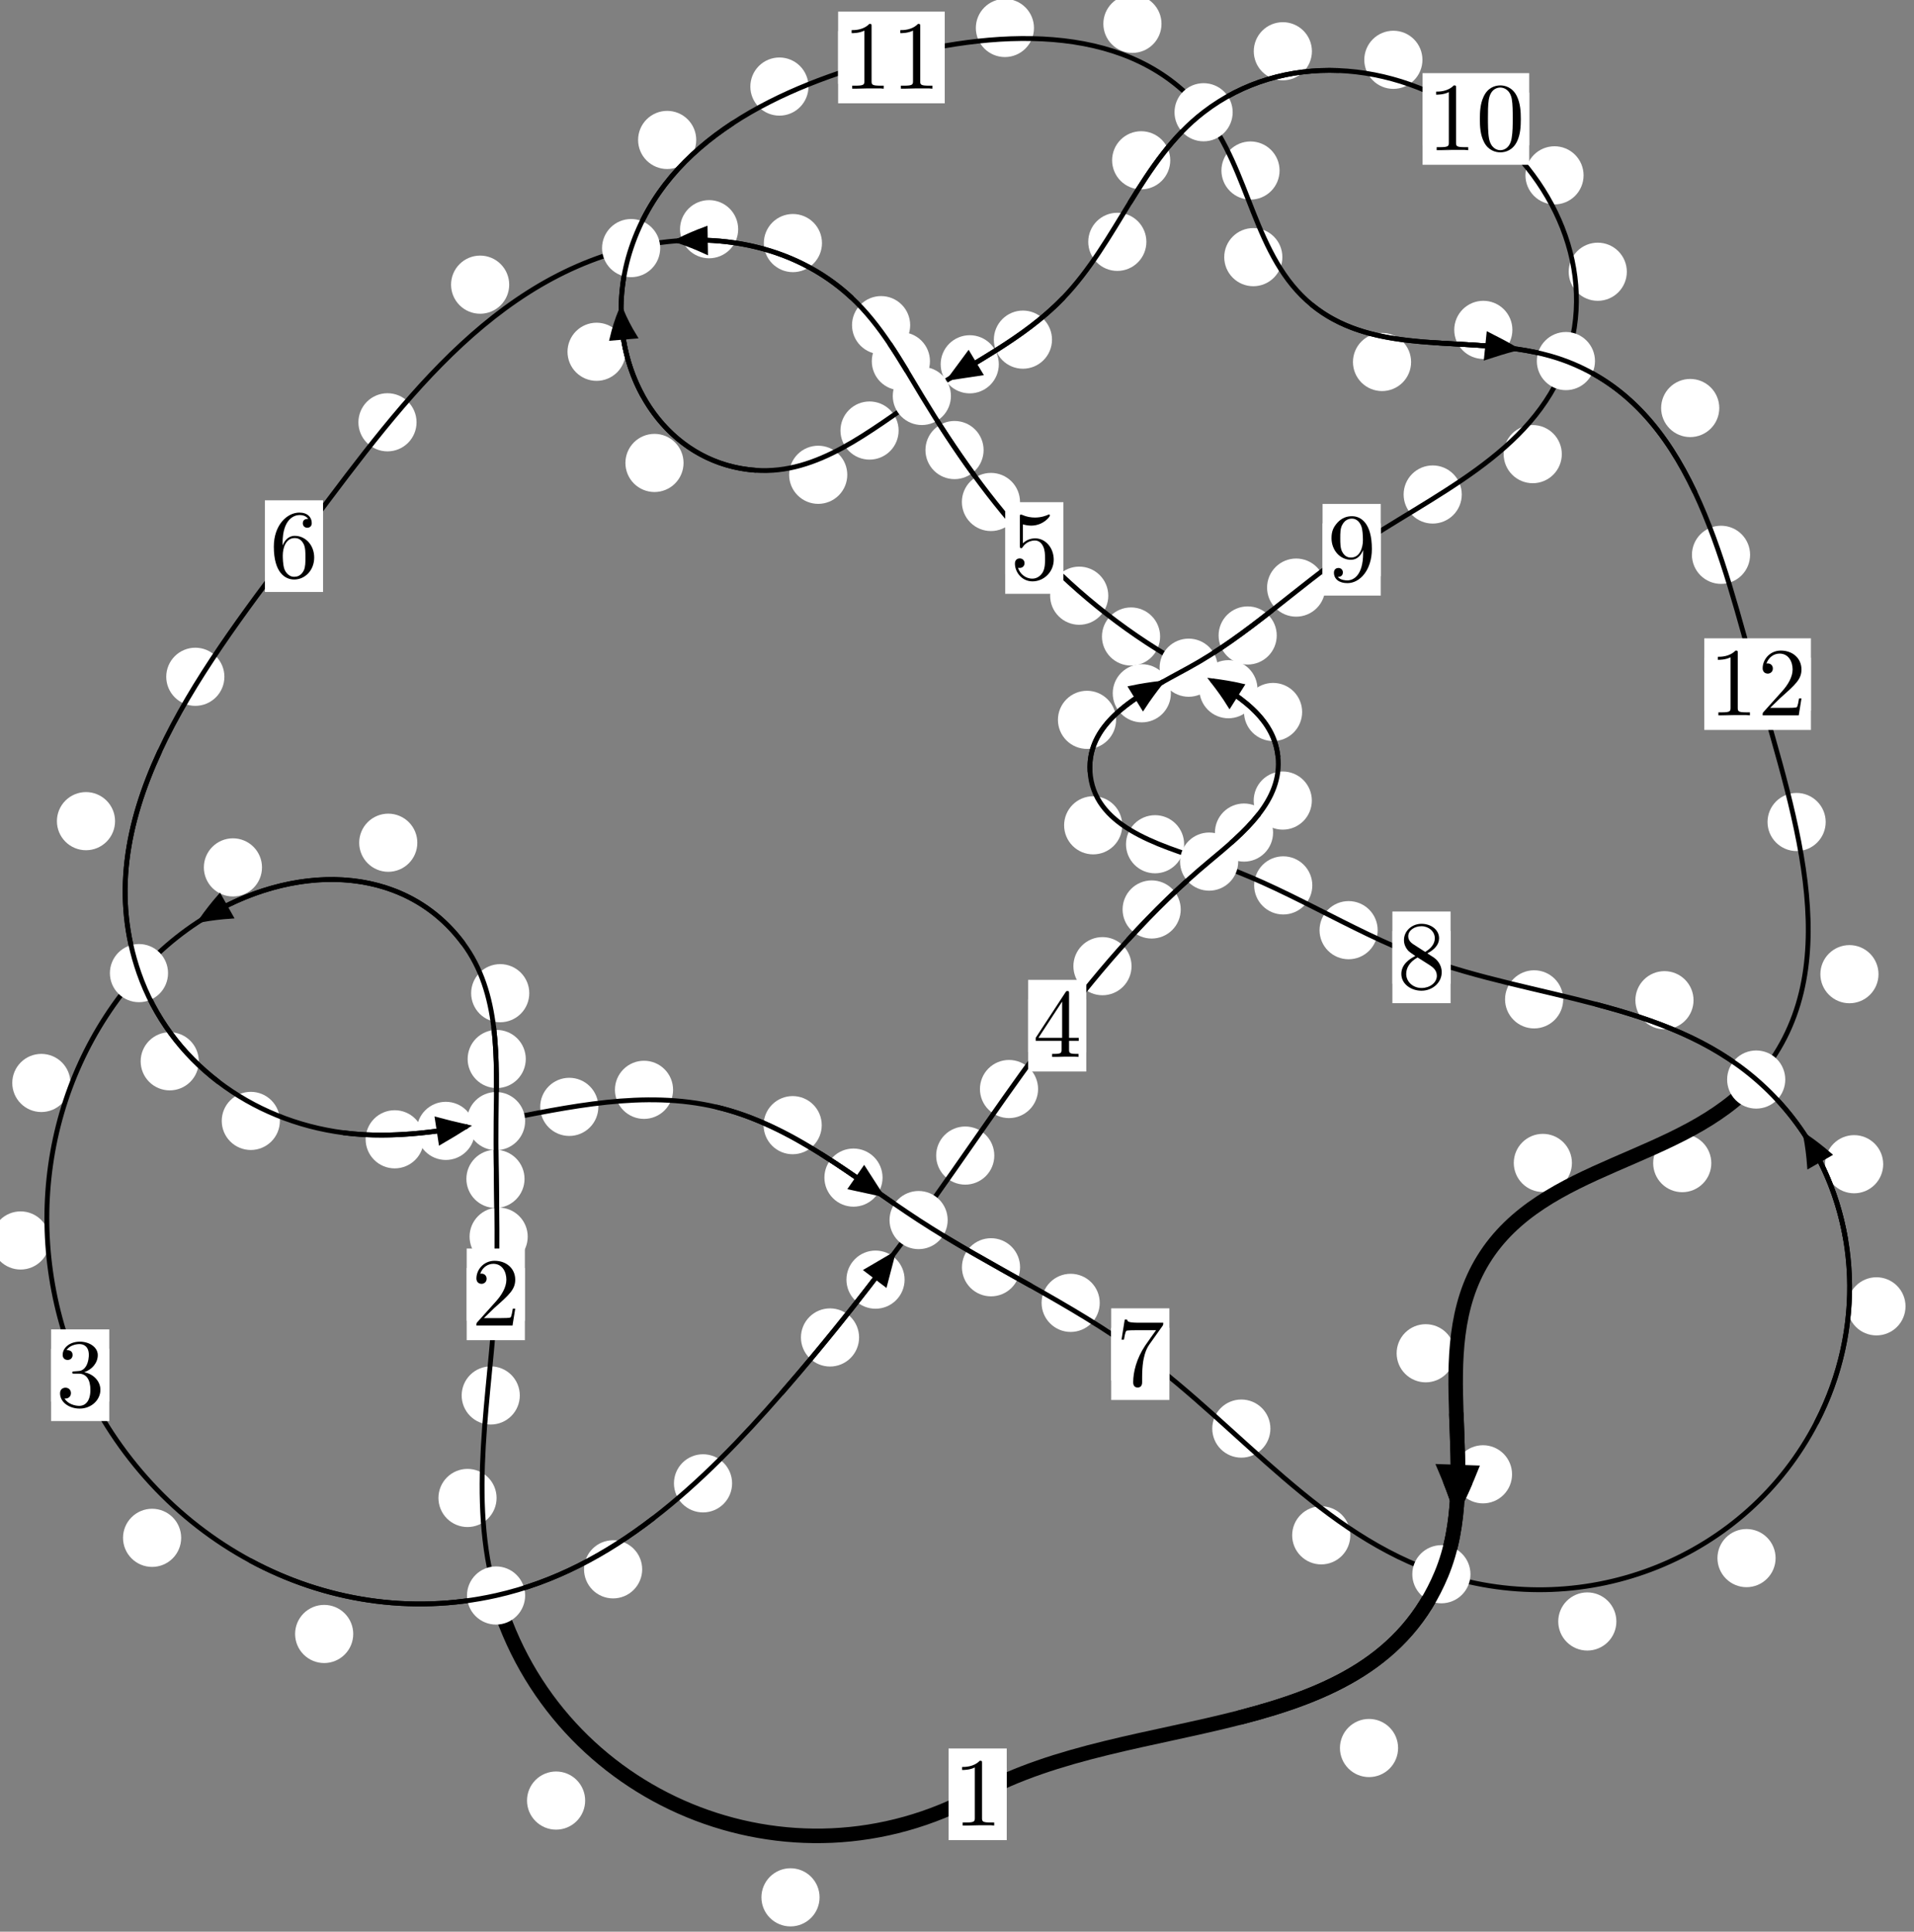 <?xml version="1.0"?>
<!-- Created by MetaPost 1.999 on 2021.07.05:2359 -->
<svg version="1.1" xmlns="http://www.w3.org/2000/svg" xmlns:xlink="http://www.w3.org/1999/xlink" width="196.777" height="198.554" viewBox="0 0 196.777 198.554">
<rect x="0" y="0" width="196.777" height="198.554" fill="#808080" stroke="none"/>
<!-- Original BoundingBox: -51.871643 -34.012680 144.905426 164.540878 -->
  <defs>
    <g transform="scale(0.01,0.01)" id="GLYPHcmr10_48">
      <path style="fill-rule: evenodd;" d="M460 -320C460 -400,455 -480,420 -554C374 -650,292 -666,250 -666C190 -666,117 -640,76 -547C44 -478,39 -400,39 -320C39 -245,43 -155,84 -79C127 2,200 22,249 22C303 22,379 1,423 -94C455 -163,460 -241,460 -320M249 -0C210 -0,151 -25,133 -121C122 -181,122 -273,122 -332C122 -396,122 -462,130 -516C149 -635,224 -644,249 -644C282 -644,348 -626,367 -527C377 -471,377 -395,377 -332C377 -257,377 -189,366 -125C351 -30,294 -0,249 -0"></path>
    </g>
    <g transform="scale(0.01,0.01)" id="GLYPHcmr10_49">
      <path style="fill-rule: evenodd;" d="M294 -640C294 -664,294 -666,271 -666C209 -602,121 -602,89 -602L89 -571C109 -571,168 -571,220 -597L220 -79C220 -43,217 -31,127 -31L95 -31L95 -0L257 -0L130 -3L217 -3L257 -3L297 -3L384 -3L419 -0L419 -31L387 -31C297 -31,294 -42,294 -79"></path>
    </g>
    <g transform="scale(0.01,0.01)" id="GLYPHcmr10_50">
      <path style="fill-rule: evenodd;" d="M127 -77L233 -180C389 -318,449 -372,449 -472C449 -586,359 -666,237 -666C124 -666,50 -574,50 -485C50 -429,100 -429,103 -429C120 -429,155 -441,155 -482C155 -508,137 -534,102 -534C94 -534,92 -534,89 -533C112 -598,166 -635,224 -635C315 -635,358 -554,358 -472C358 -392,308 -313,253 -251L61 -37C50 -26,50 -24,50 -0L421 -0L449 -174L424 -174C419 -144,412 -100,402 -85C395 -77,329 -77,307 -77"></path>
    </g>
    <g transform="scale(0.01,0.01)" id="GLYPHcmr10_51">
      <path style="fill-rule: evenodd;" d="M290 -352C372 -379,430 -449,430 -528C430 -610,342 -666,246 -666C145 -666,69 -606,69 -530C69 -497,91 -478,120 -478C151 -478,171 -500,171 -529C171 -579,124 -579,109 -579C140 -628,206 -641,242 -641C283 -641,338 -619,338 -529C338 -517,336 -459,310 -415C280 -367,246 -364,221 -363C213 -362,189 -360,182 -360C174 -359,167 -358,167 -348C167 -337,174 -337,191 -337L235 -337C317 -337,354 -269,354 -171C354 -35,285 -6,241 -6C198 -6,123 -23,88 -82C123 -77,154 -99,154 -137C154 -173,127 -193,98 -193C74 -193,42 -179,42 -135C42 -44,135 22,244 22C366 22,457 -69,457 -171C457 -253,394 -331,290 -352"></path>
    </g>
    <g transform="scale(0.01,0.01)" id="GLYPHcmr10_52">
      <path style="fill-rule: evenodd;" d="M294 -165L294 -78C294 -42,292 -31,218 -31L197 -31L197 -0L332 -0L238 -3L290 -3L332 -3L374 -3L427 -3L468 -0L468 -31L447 -31C373 -31,371 -42,371 -78L371 -165L471 -165L471 -196L371 -196L371 -651C371 -671,371 -677,355 -677C346 -677,343 -677,335 -665L28 -196L28 -165M300 -196L56 -196L300 -569"></path>
    </g>
    <g transform="scale(0.01,0.01)" id="GLYPHcmr10_53">
      <path style="fill-rule: evenodd;" d="M449 -201C449 -320,367 -420,259 -420C211 -420,168 -404,132 -369L132 -564C152 -558,185 -551,217 -551C340 -551,410 -642,410 -655C410 -661,407 -666,400 -666C399 -666,397 -666,392 -663C372 -654,323 -634,256 -634C216 -634,170 -641,123 -662C115 -665,113 -665,111 -665C101 -665,101 -657,101 -641L101 -345C101 -327,101 -319,115 -319C122 -319,124 -322,128 -328C139 -344,176 -398,257 -398C309 -398,334 -352,342 -334C358 -297,360 -258,360 -208C360 -173,360 -113,336 -71C312 -32,275 -6,229 -6C156 -6,99 -59,82 -118C85 -117,88 -116,99 -116C132 -116,149 -141,149 -165C149 -189,132 -214,99 -214C85 -214,50 -207,50 -161C50 -75,119 22,231 22C347 22,449 -74,449 -201"></path>
    </g>
    <g transform="scale(0.01,0.01)" id="GLYPHcmr10_54">
      <path style="fill-rule: evenodd;" d="M132 -328L132 -352C132 -605,256 -641,307 -641C331 -641,373 -635,395 -601C380 -601,340 -601,340 -556C340 -525,364 -510,386 -510C402 -510,432 -519,432 -558C432 -618,388 -666,305 -666C177 -666,42 -537,42 -316C42 -49,158 22,251 22C362 22,457 -72,457 -204C457 -331,368 -427,257 -427C189 -427,152 -376,132 -328M251 -6C188 -6,158 -66,152 -81C134 -128,134 -208,134 -226C134 -304,166 -404,256 -404C272 -404,318 -404,349 -342C367 -305,367 -254,367 -205C367 -157,367 -107,350 -71C320 -11,274 -6,251 -6"></path>
    </g>
    <g transform="scale(0.01,0.01)" id="GLYPHcmr10_55">
      <path style="fill-rule: evenodd;" d="M476 -609C485 -621,485 -623,485 -644L242 -644C120 -644,118 -657,114 -676L89 -676L56 -470L81 -470C84 -486,93 -549,106 -561C113 -567,191 -567,204 -567L411 -567C400 -551,321 -442,299 -409C209 -274,176 -135,176 -33C176 -23,176 22,222 22C268 22,268 -23,268 -33L268 -84C268 -139,271 -194,279 -248C283 -271,297 -357,341 -419"></path>
    </g>
    <g transform="scale(0.01,0.01)" id="GLYPHcmr10_56">
      <path style="fill-rule: evenodd;" d="M163 -457C117 -487,113 -521,113 -538C113 -599,178 -641,249 -641C322 -641,386 -589,386 -517C386 -460,347 -412,287 -377M309 -362C381 -399,430 -451,430 -517C430 -609,341 -666,250 -666C150 -666,69 -592,69 -499C69 -481,71 -436,113 -389C124 -377,161 -352,186 -335C128 -306,42 -250,42 -151C42 -45,144 22,249 22C362 22,457 -61,457 -168C457 -204,446 -249,408 -291C389 -312,373 -322,309 -362M209 -320L332 -242C360 -223,407 -193,407 -132C407 -58,332 -6,250 -6C164 -6,92 -68,92 -151C92 -209,124 -273,209 -320"></path>
    </g>
    <g transform="scale(0.01,0.01)" id="GLYPHcmr10_57">
      <path style="fill-rule: evenodd;" d="M367 -318L367 -286C367 -52,263 -6,205 -6C188 -6,134 -8,107 -42C151 -42,159 -71,159 -88C159 -119,135 -134,113 -134C97 -134,67 -125,67 -86C67 -19,121 22,206 22C335 22,457 -114,457 -329C457 -598,342 -666,253 -666C198 -666,149 -648,106 -603C65 -558,42 -516,42 -441C42 -316,130 -218,242 -218C303 -218,344 -260,367 -318M243 -241C227 -241,181 -241,150 -304C132 -341,132 -391,132 -440C132 -494,132 -541,153 -578C180 -628,218 -641,253 -641C299 -641,332 -607,349 -562C361 -530,365 -467,365 -421C365 -338,331 -241,243 -241"></path>
    </g>
  </defs>
  <path d="M84.259 195.024C84.259 194.231,83.944 193.471,83.384 192.911C82.823 192.35,82.063 192.035,81.27 192.035C80.478 192.035,79.718 192.35,79.157 192.911C78.597 193.471,78.282 194.231,78.282 195.024C78.282 195.817,78.597 196.577,79.157 197.137C79.718 197.698,80.478 198.013,81.27 198.013C82.063 198.013,82.823 197.698,83.384 197.137C83.944 196.577,84.259 195.817,84.259 195.024Z" style="fill: rgb(100%,100%,100%);stroke: none;"></path>
  <path d="M103.5 184.434C103.5 183.641,103.185 182.881,102.625 182.321C102.064 181.76,101.304 181.445,100.511 181.445C99.719 181.445,98.958 181.76,98.398 182.321C97.837 182.881,97.523 183.641,97.523 184.434C97.523 185.227,97.837 185.987,98.398 186.547C98.958 187.108,99.719 187.423,100.511 187.423C101.304 187.423,102.064 187.108,102.625 186.547C103.185 185.987,103.5 185.227,103.5 184.434Z" style="fill: rgb(100%,100%,100%);stroke: none;"></path>
  <path d="M51.053 153.973C51.053 153.181,50.738 152.421,50.178 151.86C49.617 151.3,48.857 150.985,48.064 150.985C47.272 150.985,46.512 151.3,45.951 151.86C45.391 152.421,45.076 153.181,45.076 153.973C45.076 154.766,45.391 155.526,45.951 156.087C46.512 156.647,47.272 156.962,48.064 156.962C48.857 156.962,49.617 156.647,50.178 156.087C50.738 155.526,51.053 154.766,51.053 153.973Z" style="fill: rgb(100%,100%,100%);stroke: none;"></path>
  <path d="M60.16 185.078C60.16 184.285,59.845 183.525,59.284 182.964C58.724 182.404,57.964 182.089,57.171 182.089C56.378 182.089,55.618 182.404,55.058 182.964C54.497 183.525,54.182 184.285,54.182 185.078C54.182 185.87,54.497 186.631,55.058 187.191C55.618 187.752,56.378 188.067,57.171 188.067C57.964 188.067,58.724 187.752,59.284 187.191C59.845 186.631,60.16 185.87,60.16 185.078Z" style="fill: rgb(100%,100%,100%);stroke: none;"></path>
  <path d="M54.254 127.114C54.254 126.321,53.939 125.561,53.379 125.001C52.819 124.44,52.058 124.125,51.266 124.125C50.473 124.125,49.713 124.44,49.152 125.001C48.592 125.561,48.277 126.321,48.277 127.114C48.277 127.907,48.592 128.667,49.152 129.227C49.713 129.788,50.473 130.103,51.266 130.103C52.058 130.103,52.819 129.788,53.379 129.227C53.939 128.667,54.254 127.907,54.254 127.114Z" style="fill: rgb(100%,100%,100%);stroke: none;"></path>
  <path d="M53.441 143.437C53.441 142.644,53.127 141.884,52.566 141.323C52.006 140.763,51.245 140.448,50.453 140.448C49.66 140.448,48.9 140.763,48.339 141.323C47.779 141.884,47.464 142.644,47.464 143.437C47.464 144.229,47.779 144.989,48.339 145.55C48.9 146.11,49.66 146.425,50.453 146.425C51.245 146.425,52.006 146.11,52.566 145.55C53.127 144.989,53.441 144.229,53.441 143.437Z" style="fill: rgb(100%,100%,100%);stroke: none;"></path>
  <path d="M54.055 108.852C54.055 108.06,53.74 107.3,53.18 106.739C52.619 106.179,51.859 105.864,51.066 105.864C50.274 105.864,49.514 106.179,48.953 106.739C48.393 107.3,48.078 108.06,48.078 108.852C48.078 109.645,48.393 110.405,48.953 110.966C49.514 111.526,50.274 111.841,51.066 111.841C51.859 111.841,52.619 111.526,53.18 110.966C53.74 110.405,54.055 109.645,54.055 108.852Z" style="fill: rgb(100%,100%,100%);stroke: none;"></path>
  <path d="M53.927 121.174C53.927 120.382,53.612 119.621,53.051 119.061C52.491 118.5,51.731 118.185,50.938 118.185C50.145 118.185,49.385 118.5,48.825 119.061C48.264 119.621,47.949 120.382,47.949 121.174C47.949 121.967,48.264 122.727,48.825 123.288C49.385 123.848,50.145 124.163,50.938 124.163C51.731 124.163,52.491 123.848,53.051 123.288C53.612 122.727,53.927 121.967,53.927 121.174Z" style="fill: rgb(100%,100%,100%);stroke: none;"></path>
  <path d="M42.905 86.623C42.905 85.83,42.59 85.07,42.03 84.51C41.47 83.949,40.709 83.634,39.917 83.634C39.124 83.634,38.364 83.949,37.803 84.51C37.243 85.07,36.928 85.83,36.928 86.623C36.928 87.416,37.243 88.176,37.803 88.736C38.364 89.297,39.124 89.612,39.917 89.612C40.709 89.612,41.47 89.297,42.03 88.736C42.59 88.176,42.905 87.416,42.905 86.623Z" style="fill: rgb(100%,100%,100%);stroke: none;"></path>
  <path d="M54.415 102.088C54.415 101.296,54.1 100.536,53.54 99.975C52.979 99.415,52.219 99.1,51.426 99.1C50.634 99.1,49.874 99.415,49.313 99.975C48.753 100.536,48.438 101.296,48.438 102.088C48.438 102.881,48.753 103.641,49.313 104.202C49.874 104.762,50.634 105.077,51.426 105.077C52.219 105.077,52.979 104.762,53.54 104.202C54.1 103.641,54.415 102.881,54.415 102.088Z" style="fill: rgb(100%,100%,100%);stroke: none;"></path>
  <path d="M7.239 111.315C7.239 110.523,6.924 109.763,6.364 109.202C5.803 108.642,5.043 108.327,4.25 108.327C3.458 108.327,2.697 108.642,2.137 109.202C1.576 109.763,1.262 110.523,1.262 111.315C1.262 112.108,1.576 112.868,2.137 113.429C2.697 113.989,3.458 114.304,4.25 114.304C5.043 114.304,5.803 113.989,6.364 113.429C6.924 112.868,7.239 112.108,7.239 111.315Z" style="fill: rgb(100%,100%,100%);stroke: none;"></path>
  <path d="M26.936 89.159C26.936 88.366,26.621 87.606,26.061 87.046C25.5 86.485,24.74 86.17,23.948 86.17C23.155 86.17,22.395 86.485,21.834 87.046C21.274 87.606,20.959 88.366,20.959 89.159C20.959 89.952,21.274 90.712,21.834 91.272C22.395 91.833,23.155 92.148,23.948 92.148C24.74 92.148,25.5 91.833,26.061 91.272C26.621 90.712,26.936 89.952,26.936 89.159Z" style="fill: rgb(100%,100%,100%);stroke: none;"></path>
  <path d="M18.626 158.072C18.626 157.279,18.311 156.519,17.751 155.959C17.19 155.398,16.43 155.083,15.637 155.083C14.845 155.083,14.084 155.398,13.524 155.959C12.963 156.519,12.648 157.279,12.648 158.072C12.648 158.865,12.963 159.625,13.524 160.185C14.084 160.746,14.845 161.061,15.637 161.061C16.43 161.061,17.19 160.746,17.751 160.185C18.311 159.625,18.626 158.865,18.626 158.072Z" style="fill: rgb(100%,100%,100%);stroke: none;"></path>
  <path d="M5.106 127.506C5.106 126.713,4.791 125.953,4.23 125.393C3.67 124.832,2.91 124.517,2.117 124.517C1.324 124.517,0.564 124.832,0.004 125.393C-0.557 125.953,-0.872 126.713,-0.872 127.506C-0.872 128.299,-0.557 129.059,0.004 129.619C0.564 130.18,1.324 130.495,2.117 130.495C2.91 130.495,3.67 130.18,4.23 129.619C4.791 129.059,5.106 128.299,5.106 127.506Z" style="fill: rgb(100%,100%,100%);stroke: none;"></path>
  <path d="M66.022 161.309C66.022 160.516,65.707 159.756,65.146 159.195C64.586 158.635,63.826 158.32,63.033 158.32C62.24 158.32,61.48 158.635,60.92 159.195C60.359 159.756,60.044 160.516,60.044 161.309C60.044 162.101,60.359 162.861,60.92 163.422C61.48 163.982,62.24 164.297,63.033 164.297C63.826 164.297,64.586 163.982,65.146 163.422C65.707 162.861,66.022 162.101,66.022 161.309Z" style="fill: rgb(100%,100%,100%);stroke: none;"></path>
  <path d="M36.316 167.953C36.316 167.16,36.001 166.4,35.441 165.84C34.88 165.279,34.12 164.964,33.328 164.964C32.535 164.964,31.775 165.279,31.214 165.84C30.654 166.4,30.339 167.16,30.339 167.953C30.339 168.746,30.654 169.506,31.214 170.066C31.775 170.627,32.535 170.942,33.328 170.942C34.12 170.942,34.88 170.627,35.441 170.066C36.001 169.506,36.316 168.746,36.316 167.953Z" style="fill: rgb(100%,100%,100%);stroke: none;"></path>
  <path d="M88.322 137.475C88.322 136.682,88.007 135.922,87.447 135.362C86.886 134.801,86.126 134.486,85.333 134.486C84.541 134.486,83.78 134.801,83.22 135.362C82.659 135.922,82.344 136.682,82.344 137.475C82.344 138.268,82.659 139.028,83.22 139.588C83.78 140.149,84.541 140.464,85.333 140.464C86.126 140.464,86.886 140.149,87.447 139.588C88.007 139.028,88.322 138.268,88.322 137.475Z" style="fill: rgb(100%,100%,100%);stroke: none;"></path>
  <path d="M75.266 152.47C75.266 151.677,74.951 150.917,74.391 150.357C73.83 149.796,73.07 149.481,72.277 149.481C71.485 149.481,70.724 149.796,70.164 150.357C69.603 150.917,69.289 151.677,69.289 152.47C69.289 153.263,69.603 154.023,70.164 154.583C70.724 155.144,71.485 155.459,72.277 155.459C73.07 155.459,73.83 155.144,74.391 154.583C74.951 154.023,75.266 153.263,75.266 152.47Z" style="fill: rgb(100%,100%,100%);stroke: none;"></path>
  <path d="M102.223 118.779C102.223 117.987,101.908 117.227,101.348 116.666C100.787 116.106,100.027 115.791,99.235 115.791C98.442 115.791,97.682 116.106,97.121 116.666C96.561 117.227,96.246 117.987,96.246 118.779C96.246 119.572,96.561 120.332,97.121 120.893C97.682 121.453,98.442 121.768,99.235 121.768C100.027 121.768,100.787 121.453,101.348 120.893C101.908 120.332,102.223 119.572,102.223 118.779Z" style="fill: rgb(100%,100%,100%);stroke: none;"></path>
  <path d="M93 131.533C93 130.74,92.685 129.98,92.124 129.42C91.564 128.859,90.804 128.544,90.011 128.544C89.218 128.544,88.458 128.859,87.898 129.42C87.337 129.98,87.022 130.74,87.022 131.533C87.022 132.326,87.337 133.086,87.898 133.646C88.458 134.207,89.218 134.522,90.011 134.522C90.804 134.522,91.564 134.207,92.124 133.646C92.685 133.086,93 132.326,93 131.533Z" style="fill: rgb(100%,100%,100%);stroke: none;"></path>
  <path d="M116.332 99.311C116.332 98.519,116.017 97.758,115.457 97.198C114.896 96.637,114.136 96.323,113.344 96.323C112.551 96.323,111.791 96.637,111.23 97.198C110.67 97.758,110.355 98.519,110.355 99.311C110.355 100.104,110.67 100.864,111.23 101.425C111.791 101.985,112.551 102.3,113.344 102.3C114.136 102.3,114.896 101.985,115.457 101.425C116.017 100.864,116.332 100.104,116.332 99.311Z" style="fill: rgb(100%,100%,100%);stroke: none;"></path>
  <path d="M106.724 111.939C106.724 111.147,106.41 110.387,105.849 109.826C105.289 109.266,104.528 108.951,103.736 108.951C102.943 108.951,102.183 109.266,101.622 109.826C101.062 110.387,100.747 111.147,100.747 111.939C100.747 112.732,101.062 113.492,101.622 114.053C102.183 114.613,102.943 114.928,103.736 114.928C104.528 114.928,105.289 114.613,105.849 114.053C106.41 113.492,106.724 112.732,106.724 111.939Z" style="fill: rgb(100%,100%,100%);stroke: none;"></path>
  <path d="M130.884 85.578C130.884 84.786,130.569 84.025,130.009 83.465C129.448 82.904,128.688 82.59,127.895 82.59C127.103 82.59,126.343 82.904,125.782 83.465C125.222 84.025,124.907 84.786,124.907 85.578C124.907 86.371,125.222 87.131,125.782 87.692C126.343 88.252,127.103 88.567,127.895 88.567C128.688 88.567,129.448 88.252,130.009 87.692C130.569 87.131,130.884 86.371,130.884 85.578Z" style="fill: rgb(100%,100%,100%);stroke: none;"></path>
  <path d="M121.39 93.483C121.39 92.691,121.075 91.93,120.515 91.37C119.954 90.809,119.194 90.494,118.401 90.494C117.609 90.494,116.849 90.809,116.288 91.37C115.728 91.93,115.413 92.691,115.413 93.483C115.413 94.276,115.728 95.036,116.288 95.597C116.849 96.157,117.609 96.472,118.401 96.472C119.194 96.472,119.954 96.157,120.515 95.597C121.075 95.036,121.39 94.276,121.39 93.483Z" style="fill: rgb(100%,100%,100%);stroke: none;"></path>
  <path d="M133.872 73.183C133.872 72.391,133.557 71.631,132.997 71.07C132.436 70.51,131.676 70.195,130.883 70.195C130.091 70.195,129.331 70.51,128.77 71.07C128.21 71.631,127.895 72.391,127.895 73.183C127.895 73.976,128.21 74.736,128.77 75.297C129.331 75.857,130.091 76.172,130.883 76.172C131.676 76.172,132.436 75.857,132.997 75.297C133.557 74.736,133.872 73.976,133.872 73.183Z" style="fill: rgb(100%,100%,100%);stroke: none;"></path>
  <path d="M134.869 82.289C134.869 81.497,134.554 80.737,133.994 80.176C133.433 79.616,132.673 79.301,131.88 79.301C131.088 79.301,130.327 79.616,129.767 80.176C129.206 80.737,128.892 81.497,128.892 82.289C128.892 83.082,129.206 83.842,129.767 84.403C130.327 84.963,131.088 85.278,131.88 85.278C132.673 85.278,133.433 84.963,133.994 84.403C134.554 83.842,134.869 83.082,134.869 82.289Z" style="fill: rgb(100%,100%,100%);stroke: none;"></path>
  <path d="M119.27 65.425C119.27 64.632,118.955 63.872,118.394 63.312C117.834 62.751,117.074 62.436,116.281 62.436C115.488 62.436,114.728 62.751,114.168 63.312C113.607 63.872,113.292 64.632,113.292 65.425C113.292 66.218,113.607 66.978,114.168 67.538C114.728 68.099,115.488 68.414,116.281 68.414C117.074 68.414,117.834 68.099,118.394 67.538C118.955 66.978,119.27 66.218,119.27 65.425Z" style="fill: rgb(100%,100%,100%);stroke: none;"></path>
  <path d="M129.281 70.843C129.281 70.05,128.966 69.29,128.405 68.729C127.845 68.169,127.084 67.854,126.292 67.854C125.499 67.854,124.739 68.169,124.178 68.729C123.618 69.29,123.303 70.05,123.303 70.843C123.303 71.635,123.618 72.395,124.178 72.956C124.739 73.516,125.499 73.831,126.292 73.831C127.084 73.831,127.845 73.516,128.405 72.956C128.966 72.395,129.281 71.635,129.281 70.843Z" style="fill: rgb(100%,100%,100%);stroke: none;"></path>
  <path d="M104.867 51.597C104.867 50.804,104.552 50.044,103.992 49.484C103.431 48.923,102.671 48.608,101.878 48.608C101.086 48.608,100.326 48.923,99.765 49.484C99.205 50.044,98.89 50.804,98.89 51.597C98.89 52.39,99.205 53.15,99.765 53.71C100.326 54.271,101.086 54.586,101.878 54.586C102.671 54.586,103.431 54.271,103.992 53.71C104.552 53.15,104.867 52.39,104.867 51.597Z" style="fill: rgb(100%,100%,100%);stroke: none;"></path>
  <path d="M113.942 61.232C113.942 60.439,113.627 59.679,113.066 59.119C112.506 58.558,111.746 58.243,110.953 58.243C110.16 58.243,109.4 58.558,108.84 59.119C108.279 59.679,107.964 60.439,107.964 61.232C107.964 62.025,108.279 62.785,108.84 63.345C109.4 63.906,110.16 64.221,110.953 64.221C111.746 64.221,112.506 63.906,113.066 63.345C113.627 62.785,113.942 62.025,113.942 61.232Z" style="fill: rgb(100%,100%,100%);stroke: none;"></path>
  <path d="M95.608 37.129C95.608 36.337,95.293 35.577,94.732 35.016C94.172 34.456,93.411 34.141,92.619 34.141C91.826 34.141,91.066 34.456,90.505 35.016C89.945 35.577,89.63 36.337,89.63 37.129C89.63 37.922,89.945 38.682,90.505 39.243C91.066 39.803,91.826 40.118,92.619 40.118C93.411 40.118,94.172 39.803,94.732 39.243C95.293 38.682,95.608 37.922,95.608 37.129Z" style="fill: rgb(100%,100%,100%);stroke: none;"></path>
  <path d="M101.123 46.261C101.123 45.469,100.808 44.708,100.247 44.148C99.687 43.587,98.927 43.272,98.134 43.272C97.341 43.272,96.581 43.587,96.021 44.148C95.46 44.708,95.145 45.469,95.145 46.261C95.145 47.054,95.46 47.814,96.021 48.375C96.581 48.935,97.341 49.25,98.134 49.25C98.927 49.25,99.687 48.935,100.247 48.375C100.808 47.814,101.123 47.054,101.123 46.261Z" style="fill: rgb(100%,100%,100%);stroke: none;"></path>
  <path d="M84.507 24.985C84.507 24.193,84.192 23.433,83.632 22.872C83.072 22.312,82.311 21.997,81.519 21.997C80.726 21.997,79.966 22.312,79.405 22.872C78.845 23.433,78.53 24.193,78.53 24.985C78.53 25.778,78.845 26.538,79.405 27.099C79.966 27.659,80.726 27.974,81.519 27.974C82.311 27.974,83.072 27.659,83.632 27.099C84.192 26.538,84.507 25.778,84.507 24.985Z" style="fill: rgb(100%,100%,100%);stroke: none;"></path>
  <path d="M93.574 33.422C93.574 32.629,93.259 31.869,92.698 31.309C92.138 30.748,91.378 30.433,90.585 30.433C89.792 30.433,89.032 30.748,88.472 31.309C87.911 31.869,87.596 32.629,87.596 33.422C87.596 34.215,87.911 34.975,88.472 35.535C89.032 36.096,89.792 36.411,90.585 36.411C91.378 36.411,92.138 36.096,92.698 35.535C93.259 34.975,93.574 34.215,93.574 33.422Z" style="fill: rgb(100%,100%,100%);stroke: none;"></path>
  <path d="M52.351 29.261C52.351 28.468,52.036 27.708,51.475 27.147C50.915 26.587,50.155 26.272,49.362 26.272C48.569 26.272,47.809 26.587,47.249 27.147C46.688 27.708,46.373 28.468,46.373 29.261C46.373 30.053,46.688 30.813,47.249 31.374C47.809 31.934,48.569 32.249,49.362 32.249C50.155 32.249,50.915 31.934,51.475 31.374C52.036 30.813,52.351 30.053,52.351 29.261Z" style="fill: rgb(100%,100%,100%);stroke: none;"></path>
  <path d="M75.891 23.559C75.891 22.767,75.576 22.007,75.016 21.446C74.455 20.886,73.695 20.571,72.902 20.571C72.11 20.571,71.349 20.886,70.789 21.446C70.229 22.007,69.914 22.767,69.914 23.559C69.914 24.352,70.229 25.112,70.789 25.673C71.349 26.233,72.11 26.548,72.902 26.548C73.695 26.548,74.455 26.233,75.016 25.673C75.576 25.112,75.891 24.352,75.891 23.559Z" style="fill: rgb(100%,100%,100%);stroke: none;"></path>
  <path d="M23.07 69.565C23.07 68.772,22.755 68.012,22.194 67.452C21.634 66.891,20.874 66.576,20.081 66.576C19.288 66.576,18.528 66.891,17.968 67.452C17.407 68.012,17.092 68.772,17.092 69.565C17.092 70.358,17.407 71.118,17.968 71.678C18.528 72.239,19.288 72.554,20.081 72.554C20.874 72.554,21.634 72.239,22.194 71.678C22.755 71.118,23.07 70.358,23.07 69.565Z" style="fill: rgb(100%,100%,100%);stroke: none;"></path>
  <path d="M42.825 43.407C42.825 42.615,42.511 41.854,41.95 41.294C41.39 40.734,40.629 40.419,39.837 40.419C39.044 40.419,38.284 40.734,37.723 41.294C37.163 41.854,36.848 42.615,36.848 43.407C36.848 44.2,37.163 44.96,37.723 45.521C38.284 46.081,39.044 46.396,39.837 46.396C40.629 46.396,41.39 46.081,41.95 45.521C42.511 44.96,42.825 44.2,42.825 43.407Z" style="fill: rgb(100%,100%,100%);stroke: none;"></path>
  <path d="M20.438 109.09C20.438 108.297,20.123 107.537,19.563 106.977C19.002 106.416,18.242 106.101,17.449 106.101C16.657 106.101,15.897 106.416,15.336 106.977C14.776 107.537,14.461 108.297,14.461 109.09C14.461 109.883,14.776 110.643,15.336 111.203C15.897 111.764,16.657 112.079,17.449 112.079C18.242 112.079,19.002 111.764,19.563 111.203C20.123 110.643,20.438 109.883,20.438 109.09Z" style="fill: rgb(100%,100%,100%);stroke: none;"></path>
  <path d="M11.829 84.405C11.829 83.613,11.514 82.852,10.953 82.292C10.393 81.732,9.633 81.417,8.84 81.417C8.047 81.417,7.287 81.732,6.727 82.292C6.166 82.852,5.851 83.613,5.851 84.405C5.851 85.198,6.166 85.958,6.727 86.519C7.287 87.079,8.047 87.394,8.84 87.394C9.633 87.394,10.393 87.079,10.953 86.519C11.514 85.958,11.829 85.198,11.829 84.405Z" style="fill: rgb(100%,100%,100%);stroke: none;"></path>
  <path d="M43.568 117.107C43.568 116.314,43.253 115.554,42.692 114.994C42.132 114.433,41.372 114.118,40.579 114.118C39.786 114.118,39.026 114.433,38.466 114.994C37.905 115.554,37.59 116.314,37.59 117.107C37.59 117.9,37.905 118.66,38.466 119.22C39.026 119.781,39.786 120.096,40.579 120.096C41.372 120.096,42.132 119.781,42.692 119.22C43.253 118.66,43.568 117.9,43.568 117.107Z" style="fill: rgb(100%,100%,100%);stroke: none;"></path>
  <path d="M28.774 115.217C28.774 114.425,28.459 113.664,27.899 113.104C27.338 112.544,26.578 112.229,25.785 112.229C24.993 112.229,24.232 112.544,23.672 113.104C23.112 113.664,22.797 114.425,22.797 115.217C22.797 116.01,23.112 116.77,23.672 117.331C24.232 117.891,24.993 118.206,25.785 118.206C26.578 118.206,27.338 117.891,27.899 117.331C28.459 116.77,28.774 116.01,28.774 115.217Z" style="fill: rgb(100%,100%,100%);stroke: none;"></path>
  <path d="M61.516 113.774C61.516 112.981,61.201 112.221,60.64 111.661C60.08 111.1,59.32 110.785,58.527 110.785C57.734 110.785,56.974 111.1,56.414 111.661C55.853 112.221,55.538 112.981,55.538 113.774C55.538 114.567,55.853 115.327,56.414 115.887C56.974 116.448,57.734 116.763,58.527 116.763C59.32 116.763,60.08 116.448,60.64 115.887C61.201 115.327,61.516 114.567,61.516 113.774Z" style="fill: rgb(100%,100%,100%);stroke: none;"></path>
  <path d="M48.821 116.242C48.821 115.449,48.506 114.689,47.945 114.129C47.385 113.568,46.625 113.253,45.832 113.253C45.039 113.253,44.279 113.568,43.719 114.129C43.158 114.689,42.843 115.449,42.843 116.242C42.843 117.035,43.158 117.795,43.719 118.355C44.279 118.916,45.039 119.231,45.832 119.231C46.625 119.231,47.385 118.916,47.945 118.355C48.506 117.795,48.821 117.035,48.821 116.242Z" style="fill: rgb(100%,100%,100%);stroke: none;"></path>
  <path d="M84.482 115.654C84.482 114.861,84.167 114.101,83.607 113.541C83.046 112.98,82.286 112.665,81.493 112.665C80.701 112.665,79.941 112.98,79.38 113.541C78.82 114.101,78.505 114.861,78.505 115.654C78.505 116.447,78.82 117.207,79.38 117.767C79.941 118.328,80.701 118.643,81.493 118.643C82.286 118.643,83.046 118.328,83.607 117.767C84.167 117.207,84.482 116.447,84.482 115.654Z" style="fill: rgb(100%,100%,100%);stroke: none;"></path>
  <path d="M69.199 112.021C69.199 111.229,68.884 110.468,68.323 109.908C67.763 109.347,67.003 109.033,66.21 109.033C65.417 109.033,64.657 109.347,64.097 109.908C63.536 110.468,63.221 111.229,63.221 112.021C63.221 112.814,63.536 113.574,64.097 114.135C64.657 114.695,65.417 115.01,66.21 115.01C67.003 115.01,67.763 114.695,68.323 114.135C68.884 113.574,69.199 112.814,69.199 112.021Z" style="fill: rgb(100%,100%,100%);stroke: none;"></path>
  <path d="M104.874 130.262C104.874 129.469,104.559 128.709,103.999 128.148C103.438 127.588,102.678 127.273,101.885 127.273C101.093 127.273,100.333 127.588,99.772 128.148C99.212 128.709,98.897 129.469,98.897 130.262C98.897 131.054,99.212 131.814,99.772 132.375C100.333 132.935,101.093 133.25,101.885 133.25C102.678 133.25,103.438 132.935,103.999 132.375C104.559 131.814,104.874 131.054,104.874 130.262Z" style="fill: rgb(100%,100%,100%);stroke: none;"></path>
  <path d="M90.734 121.044C90.734 120.251,90.419 119.491,89.858 118.931C89.298 118.37,88.538 118.055,87.745 118.055C86.952 118.055,86.192 118.37,85.632 118.931C85.071 119.491,84.756 120.251,84.756 121.044C84.756 121.837,85.071 122.597,85.632 123.157C86.192 123.718,86.952 124.033,87.745 124.033C88.538 124.033,89.298 123.718,89.858 123.157C90.419 122.597,90.734 121.837,90.734 121.044Z" style="fill: rgb(100%,100%,100%);stroke: none;"></path>
  <path d="M130.609 146.843C130.609 146.05,130.294 145.29,129.734 144.729C129.173 144.169,128.413 143.854,127.62 143.854C126.828 143.854,126.068 144.169,125.507 144.729C124.947 145.29,124.632 146.05,124.632 146.843C124.632 147.635,124.947 148.396,125.507 148.956C126.068 149.516,126.828 149.831,127.62 149.831C128.413 149.831,129.173 149.516,129.734 148.956C130.294 148.396,130.609 147.635,130.609 146.843Z" style="fill: rgb(100%,100%,100%);stroke: none;"></path>
  <path d="M113.063 133.919C113.063 133.126,112.748 132.366,112.187 131.806C111.627 131.245,110.867 130.93,110.074 130.93C109.281 130.93,108.521 131.245,107.961 131.806C107.4 132.366,107.085 133.126,107.085 133.919C107.085 134.712,107.4 135.472,107.961 136.032C108.521 136.593,109.281 136.908,110.074 136.908C110.867 136.908,111.627 136.593,112.187 136.032C112.748 135.472,113.063 134.712,113.063 133.919Z" style="fill: rgb(100%,100%,100%);stroke: none;"></path>
  <path d="M166.179 166.669C166.179 165.876,165.864 165.116,165.304 164.556C164.743 163.995,163.983 163.68,163.19 163.68C162.398 163.68,161.638 163.995,161.077 164.556C160.517 165.116,160.202 165.876,160.202 166.669C160.202 167.462,160.517 168.222,161.077 168.782C161.638 169.343,162.398 169.658,163.19 169.658C163.983 169.658,164.743 169.343,165.304 168.782C165.864 168.222,166.179 167.462,166.179 166.669Z" style="fill: rgb(100%,100%,100%);stroke: none;"></path>
  <path d="M138.824 157.814C138.824 157.021,138.509 156.261,137.949 155.701C137.388 155.14,136.628 154.825,135.836 154.825C135.043 154.825,134.283 155.14,133.722 155.701C133.162 156.261,132.847 157.021,132.847 157.814C132.847 158.607,133.162 159.367,133.722 159.927C134.283 160.488,135.043 160.803,135.836 160.803C136.628 160.803,137.388 160.488,137.949 159.927C138.509 159.367,138.824 158.607,138.824 157.814Z" style="fill: rgb(100%,100%,100%);stroke: none;"></path>
  <path d="M195.905 134.276C195.905 133.484,195.59 132.724,195.03 132.163C194.47 131.603,193.709 131.288,192.917 131.288C192.124 131.288,191.364 131.603,190.803 132.163C190.243 132.724,189.928 133.484,189.928 134.276C189.928 135.069,190.243 135.829,190.803 136.39C191.364 136.95,192.124 137.265,192.917 137.265C193.709 137.265,194.47 136.95,195.03 136.39C195.59 135.829,195.905 135.069,195.905 134.276Z" style="fill: rgb(100%,100%,100%);stroke: none;"></path>
  <path d="M182.548 160.155C182.548 159.362,182.233 158.602,181.672 158.042C181.112 157.481,180.352 157.166,179.559 157.166C178.766 157.166,178.006 157.481,177.446 158.042C176.885 158.602,176.57 159.362,176.57 160.155C176.57 160.948,176.885 161.708,177.446 162.268C178.006 162.829,178.766 163.144,179.559 163.144C180.352 163.144,181.112 162.829,181.672 162.268C182.233 161.708,182.548 160.948,182.548 160.155Z" style="fill: rgb(100%,100%,100%);stroke: none;"></path>
  <path d="M174.111 102.811C174.111 102.018,173.796 101.258,173.235 100.698C172.675 100.137,171.915 99.822,171.122 99.822C170.329 99.822,169.569 100.137,169.009 100.698C168.448 101.258,168.133 102.018,168.133 102.811C168.133 103.604,168.448 104.364,169.009 104.924C169.569 105.485,170.329 105.8,171.122 105.8C171.915 105.8,172.675 105.485,173.235 104.924C173.796 104.364,174.111 103.604,174.111 102.811Z" style="fill: rgb(100%,100%,100%);stroke: none;"></path>
  <path d="M193.61 119.668C193.61 118.875,193.295 118.115,192.735 117.555C192.174 116.994,191.414 116.679,190.621 116.679C189.829 116.679,189.068 116.994,188.508 117.555C187.947 118.115,187.633 118.875,187.633 119.668C187.633 120.461,187.947 121.221,188.508 121.781C189.068 122.342,189.829 122.657,190.621 122.657C191.414 122.657,192.174 122.342,192.735 121.781C193.295 121.221,193.61 120.461,193.61 119.668Z" style="fill: rgb(100%,100%,100%);stroke: none;"></path>
  <path d="M141.637 95.611C141.637 94.818,141.322 94.058,140.762 93.497C140.201 92.937,139.441 92.622,138.648 92.622C137.856 92.622,137.095 92.937,136.535 93.497C135.975 94.058,135.66 94.818,135.66 95.611C135.66 96.403,135.975 97.164,136.535 97.724C137.095 98.285,137.856 98.6,138.648 98.6C139.441 98.6,140.201 98.285,140.762 97.724C141.322 97.164,141.637 96.403,141.637 95.611Z" style="fill: rgb(100%,100%,100%);stroke: none;"></path>
  <path d="M160.711 102.721C160.711 101.929,160.396 101.169,159.835 100.608C159.275 100.048,158.515 99.733,157.722 99.733C156.929 99.733,156.169 100.048,155.609 100.608C155.048 101.169,154.733 101.929,154.733 102.721C154.733 103.514,155.048 104.274,155.609 104.835C156.169 105.395,156.929 105.71,157.722 105.71C158.515 105.71,159.275 105.395,159.835 104.835C160.396 104.274,160.711 103.514,160.711 102.721Z" style="fill: rgb(100%,100%,100%);stroke: none;"></path>
  <path d="M121.74 86.779C121.74 85.986,121.425 85.226,120.865 84.665C120.304 84.105,119.544 83.79,118.751 83.79C117.959 83.79,117.198 84.105,116.638 84.665C116.078 85.226,115.763 85.986,115.763 86.779C115.763 87.571,116.078 88.331,116.638 88.892C117.198 89.452,117.959 89.767,118.751 89.767C119.544 89.767,120.304 89.452,120.865 88.892C121.425 88.331,121.74 87.571,121.74 86.779Z" style="fill: rgb(100%,100%,100%);stroke: none;"></path>
  <path d="M134.918 91.009C134.918 90.216,134.603 89.456,134.042 88.896C133.482 88.335,132.722 88.02,131.929 88.02C131.136 88.02,130.376 88.335,129.816 88.896C129.255 89.456,128.94 90.216,128.94 91.009C128.94 91.802,129.255 92.562,129.816 93.122C130.376 93.683,131.136 93.998,131.929 93.998C132.722 93.998,133.482 93.683,134.042 93.122C134.603 92.562,134.918 91.802,134.918 91.009Z" style="fill: rgb(100%,100%,100%);stroke: none;"></path>
  <path d="M114.743 73.992C114.743 73.199,114.428 72.439,113.867 71.879C113.307 71.318,112.547 71.003,111.754 71.003C110.961 71.003,110.201 71.318,109.641 71.879C109.08 72.439,108.765 73.199,108.765 73.992C108.765 74.785,109.08 75.545,109.641 76.105C110.201 76.666,110.961 76.981,111.754 76.981C112.547 76.981,113.307 76.666,113.867 76.105C114.428 75.545,114.743 74.785,114.743 73.992Z" style="fill: rgb(100%,100%,100%);stroke: none;"></path>
  <path d="M115.378 84.831C115.378 84.039,115.063 83.279,114.503 82.718C113.943 82.158,113.182 81.843,112.39 81.843C111.597 81.843,110.837 82.158,110.276 82.718C109.716 83.279,109.401 84.039,109.401 84.831C109.401 85.624,109.716 86.384,110.276 86.945C110.837 87.505,111.597 87.82,112.39 87.82C113.182 87.82,113.943 87.505,114.503 86.945C115.063 86.384,115.378 85.624,115.378 84.831Z" style="fill: rgb(100%,100%,100%);stroke: none;"></path>
  <path d="M131.261 65.319C131.261 64.527,130.946 63.766,130.385 63.206C129.825 62.646,129.065 62.331,128.272 62.331C127.479 62.331,126.719 62.646,126.159 63.206C125.598 63.766,125.283 64.527,125.283 65.319C125.283 66.112,125.598 66.872,126.159 67.433C126.719 67.993,127.479 68.308,128.272 68.308C129.065 68.308,129.825 67.993,130.385 67.433C130.946 66.872,131.261 66.112,131.261 65.319Z" style="fill: rgb(100%,100%,100%);stroke: none;"></path>
  <path d="M120.378 71.262C120.378 70.469,120.063 69.709,119.503 69.149C118.942 68.588,118.182 68.273,117.39 68.273C116.597 68.273,115.837 68.588,115.276 69.149C114.716 69.709,114.401 70.469,114.401 71.262C114.401 72.055,114.716 72.815,115.276 73.375C115.837 73.936,116.597 74.251,117.39 74.251C118.182 74.251,118.942 73.936,119.503 73.375C120.063 72.815,120.378 72.055,120.378 71.262Z" style="fill: rgb(100%,100%,100%);stroke: none;"></path>
  <path d="M150.283 50.829C150.283 50.036,149.968 49.276,149.408 48.716C148.848 48.155,148.087 47.84,147.295 47.84C146.502 47.84,145.742 48.155,145.181 48.716C144.621 49.276,144.306 50.036,144.306 50.829C144.306 51.622,144.621 52.382,145.181 52.942C145.742 53.503,146.502 53.818,147.295 53.818C148.087 53.818,148.848 53.503,149.408 52.942C149.968 52.382,150.283 51.622,150.283 50.829Z" style="fill: rgb(100%,100%,100%);stroke: none;"></path>
  <path d="M136.245 60.398C136.245 59.606,135.93 58.845,135.369 58.285C134.809 57.725,134.049 57.41,133.256 57.41C132.463 57.41,131.703 57.725,131.143 58.285C130.582 58.845,130.267 59.606,130.267 60.398C130.267 61.191,130.582 61.951,131.143 62.512C131.703 63.072,132.463 63.387,133.256 63.387C134.049 63.387,134.809 63.072,135.369 62.512C135.93 61.951,136.245 61.191,136.245 60.398Z" style="fill: rgb(100%,100%,100%);stroke: none;"></path>
  <path d="M167.253 27.932C167.253 27.14,166.938 26.38,166.377 25.819C165.817 25.259,165.057 24.944,164.264 24.944C163.471 24.944,162.711 25.259,162.151 25.819C161.59 26.38,161.275 27.14,161.275 27.932C161.275 28.725,161.59 29.485,162.151 30.046C162.711 30.606,163.471 30.921,164.264 30.921C165.057 30.921,165.817 30.606,166.377 30.046C166.938 29.485,167.253 28.725,167.253 27.932Z" style="fill: rgb(100%,100%,100%);stroke: none;"></path>
  <path d="M160.568 46.68C160.568 45.887,160.253 45.127,159.692 44.567C159.132 44.006,158.372 43.691,157.579 43.691C156.786 43.691,156.026 44.006,155.466 44.567C154.905 45.127,154.59 45.887,154.59 46.68C154.59 47.473,154.905 48.233,155.466 48.793C156.026 49.354,156.786 49.669,157.579 49.669C158.372 49.669,159.132 49.354,159.692 48.793C160.253 48.233,160.568 47.473,160.568 46.68Z" style="fill: rgb(100%,100%,100%);stroke: none;"></path>
  <path d="M146.24 6.148C146.24 5.355,145.925 4.595,145.364 4.034C144.804 3.474,144.044 3.159,143.251 3.159C142.458 3.159,141.698 3.474,141.138 4.034C140.577 4.595,140.262 5.355,140.262 6.148C140.262 6.94,140.577 7.7,141.138 8.261C141.698 8.821,142.458 9.136,143.251 9.136C144.044 9.136,144.804 8.821,145.364 8.261C145.925 7.7,146.24 6.94,146.24 6.148Z" style="fill: rgb(100%,100%,100%);stroke: none;"></path>
  <path d="M162.807 18.022C162.807 17.23,162.492 16.47,161.932 15.909C161.371 15.349,160.611 15.034,159.819 15.034C159.026 15.034,158.266 15.349,157.705 15.909C157.145 16.47,156.83 17.23,156.83 18.022C156.83 18.815,157.145 19.575,157.705 20.136C158.266 20.696,159.026 21.011,159.819 21.011C160.611 21.011,161.371 20.696,161.932 20.136C162.492 19.575,162.807 18.815,162.807 18.022Z" style="fill: rgb(100%,100%,100%);stroke: none;"></path>
  <path d="M120.313 16.476C120.313 15.684,119.998 14.924,119.438 14.363C118.877 13.803,118.117 13.488,117.324 13.488C116.532 13.488,115.771 13.803,115.211 14.363C114.65 14.924,114.336 15.684,114.336 16.476C114.336 17.269,114.65 18.029,115.211 18.59C115.771 19.15,116.532 19.465,117.324 19.465C118.117 19.465,118.877 19.15,119.438 18.59C119.998 18.029,120.313 17.269,120.313 16.476Z" style="fill: rgb(100%,100%,100%);stroke: none;"></path>
  <path d="M134.877 5.268C134.877 4.476,134.562 3.716,134.001 3.155C133.441 2.595,132.68 2.28,131.888 2.28C131.095 2.28,130.335 2.595,129.774 3.155C129.214 3.716,128.899 4.476,128.899 5.268C128.899 6.061,129.214 6.821,129.774 7.382C130.335 7.942,131.095 8.257,131.888 8.257C132.68 8.257,133.441 7.942,134.001 7.382C134.562 6.821,134.877 6.061,134.877 5.268Z" style="fill: rgb(100%,100%,100%);stroke: none;"></path>
  <path d="M108.156 34.912C108.156 34.119,107.841 33.359,107.28 32.799C106.72 32.238,105.96 31.923,105.167 31.923C104.374 31.923,103.614 32.238,103.054 32.799C102.493 33.359,102.178 34.119,102.178 34.912C102.178 35.705,102.493 36.465,103.054 37.025C103.614 37.586,104.374 37.901,105.167 37.901C105.96 37.901,106.72 37.586,107.28 37.025C107.841 36.465,108.156 35.705,108.156 34.912Z" style="fill: rgb(100%,100%,100%);stroke: none;"></path>
  <path d="M117.859 24.858C117.859 24.065,117.544 23.305,116.984 22.744C116.424 22.184,115.663 21.869,114.871 21.869C114.078 21.869,113.318 22.184,112.757 22.744C112.197 23.305,111.882 24.065,111.882 24.858C111.882 25.65,112.197 26.411,112.757 26.971C113.318 27.532,114.078 27.847,114.871 27.847C115.663 27.847,116.424 27.532,116.984 26.971C117.544 26.411,117.859 25.65,117.859 24.858Z" style="fill: rgb(100%,100%,100%);stroke: none;"></path>
  <path d="M92.386 44.255C92.386 43.462,92.071 42.702,91.51 42.142C90.95 41.581,90.19 41.266,89.397 41.266C88.604 41.266,87.844 41.581,87.284 42.142C86.723 42.702,86.408 43.462,86.408 44.255C86.408 45.048,86.723 45.808,87.284 46.368C87.844 46.929,88.604 47.244,89.397 47.244C90.19 47.244,90.95 46.929,91.51 46.368C92.071 45.808,92.386 45.048,92.386 44.255Z" style="fill: rgb(100%,100%,100%);stroke: none;"></path>
  <path d="M102.687 37.445C102.687 36.653,102.372 35.892,101.812 35.332C101.252 34.771,100.491 34.456,99.699 34.456C98.906 34.456,98.146 34.771,97.585 35.332C97.025 35.892,96.71 36.653,96.71 37.445C96.71 38.238,97.025 38.998,97.585 39.559C98.146 40.119,98.906 40.434,99.699 40.434C100.491 40.434,101.252 40.119,101.812 39.559C102.372 38.998,102.687 38.238,102.687 37.445Z" style="fill: rgb(100%,100%,100%);stroke: none;"></path>
  <path d="M70.275 47.586C70.275 46.793,69.96 46.033,69.4 45.472C68.84 44.912,68.079 44.597,67.287 44.597C66.494 44.597,65.734 44.912,65.173 45.472C64.613 46.033,64.298 46.793,64.298 47.586C64.298 48.378,64.613 49.139,65.173 49.699C65.734 50.259,66.494 50.574,67.287 50.574C68.079 50.574,68.84 50.259,69.4 49.699C69.96 49.139,70.275 48.378,70.275 47.586Z" style="fill: rgb(100%,100%,100%);stroke: none;"></path>
  <path d="M87.108 48.803C87.108 48.01,86.793 47.25,86.233 46.69C85.672 46.129,84.912 45.814,84.119 45.814C83.327 45.814,82.566 46.129,82.006 46.69C81.445 47.25,81.131 48.01,81.131 48.803C81.131 49.596,81.445 50.356,82.006 50.916C82.566 51.477,83.327 51.792,84.119 51.792C84.912 51.792,85.672 51.477,86.233 50.916C86.793 50.356,87.108 49.596,87.108 48.803Z" style="fill: rgb(100%,100%,100%);stroke: none;"></path>
  <path d="M71.58 14.385C71.58 13.592,71.265 12.832,70.705 12.272C70.144 11.711,69.384 11.396,68.591 11.396C67.799 11.396,67.038 11.711,66.478 12.272C65.917 12.832,65.602 13.592,65.602 14.385C65.602 15.178,65.917 15.938,66.478 16.498C67.038 17.059,67.799 17.374,68.591 17.374C69.384 17.374,70.144 17.059,70.705 16.498C71.265 15.938,71.58 15.178,71.58 14.385Z" style="fill: rgb(100%,100%,100%);stroke: none;"></path>
  <path d="M64.322 36.159C64.322 35.366,64.007 34.606,63.447 34.046C62.886 33.485,62.126 33.17,61.333 33.17C60.541 33.17,59.781 33.485,59.22 34.046C58.66 34.606,58.345 35.366,58.345 36.159C58.345 36.952,58.66 37.712,59.22 38.272C59.781 38.833,60.541 39.148,61.333 39.148C62.126 39.148,62.886 38.833,63.447 38.272C64.007 37.712,64.322 36.952,64.322 36.159Z" style="fill: rgb(100%,100%,100%);stroke: none;"></path>
  <path d="M106.303 2.876C106.303 2.084,105.988 1.324,105.427 0.763C104.867 0.203,104.107 -0.112,103.314 -0.112C102.521 -0.112,101.761 0.203,101.201 0.763C100.64 1.324,100.325 2.084,100.325 2.876C100.325 3.669,100.64 4.429,101.201 4.99C101.761 5.55,102.521 5.865,103.314 5.865C104.107 5.865,104.867 5.55,105.427 4.99C105.988 4.429,106.303 3.669,106.303 2.876Z" style="fill: rgb(100%,100%,100%);stroke: none;"></path>
  <path d="M83.119 8.898C83.119 8.105,82.804 7.345,82.244 6.785C81.683 6.224,80.923 5.909,80.131 5.909C79.338 5.909,78.578 6.224,78.017 6.785C77.457 7.345,77.142 8.105,77.142 8.898C77.142 9.691,77.457 10.451,78.017 11.011C78.578 11.572,79.338 11.887,80.131 11.887C80.923 11.887,81.683 11.572,82.244 11.011C82.804 10.451,83.119 9.691,83.119 8.898Z" style="fill: rgb(100%,100%,100%);stroke: none;"></path>
  <path d="M131.552 17.529C131.552 16.736,131.237 15.976,130.677 15.415C130.116 14.855,129.356 14.54,128.563 14.54C127.771 14.54,127.01 14.855,126.45 15.415C125.889 15.976,125.574 16.736,125.574 17.529C125.574 18.321,125.889 19.081,126.45 19.642C127.01 20.202,127.771 20.517,128.563 20.517C129.356 20.517,130.116 20.202,130.677 19.642C131.237 19.081,131.552 18.321,131.552 17.529Z" style="fill: rgb(100%,100%,100%);stroke: none;"></path>
  <path d="M119.413 2.448C119.413 1.655,119.098 0.895,118.537 0.335C117.977 -0.226,117.217 -0.541,116.424 -0.541C115.631 -0.541,114.871 -0.226,114.311 0.335C113.75 0.895,113.435 1.655,113.435 2.448C113.435 3.241,113.75 4.001,114.311 4.561C114.871 5.122,115.631 5.437,116.424 5.437C117.217 5.437,117.977 5.122,118.537 4.561C119.098 4.001,119.413 3.241,119.413 2.448Z" style="fill: rgb(100%,100%,100%);stroke: none;"></path>
  <path d="M145.074 37.21C145.074 36.417,144.759 35.657,144.199 35.096C143.638 34.536,142.878 34.221,142.086 34.221C141.293 34.221,140.533 34.536,139.972 35.096C139.412 35.657,139.097 36.417,139.097 37.21C139.097 38.002,139.412 38.763,139.972 39.323C140.533 39.883,141.293 40.198,142.086 40.198C142.878 40.198,143.638 39.883,144.199 39.323C144.759 38.763,145.074 38.002,145.074 37.21Z" style="fill: rgb(100%,100%,100%);stroke: none;"></path>
  <path d="M131.84 26.432C131.84 25.639,131.525 24.879,130.965 24.319C130.404 23.758,129.644 23.443,128.852 23.443C128.059 23.443,127.299 23.758,126.738 24.319C126.178 24.879,125.863 25.639,125.863 26.432C125.863 27.225,126.178 27.985,126.738 28.545C127.299 29.106,128.059 29.421,128.852 29.421C129.644 29.421,130.404 29.106,130.965 28.545C131.525 27.985,131.84 27.225,131.84 26.432Z" style="fill: rgb(100%,100%,100%);stroke: none;"></path>
  <path d="M176.758 41.94C176.758 41.147,176.443 40.387,175.882 39.826C175.322 39.266,174.561 38.951,173.769 38.951C172.976 38.951,172.216 39.266,171.655 39.826C171.095 40.387,170.78 41.147,170.78 41.94C170.78 42.732,171.095 43.492,171.655 44.053C172.216 44.613,172.976 44.928,173.769 44.928C174.561 44.928,175.322 44.613,175.882 44.053C176.443 43.492,176.758 42.732,176.758 41.94Z" style="fill: rgb(100%,100%,100%);stroke: none;"></path>
  <path d="M155.488 33.908C155.488 33.115,155.173 32.355,154.612 31.794C154.052 31.234,153.291 30.919,152.499 30.919C151.706 30.919,150.946 31.234,150.385 31.794C149.825 32.355,149.51 33.115,149.51 33.908C149.51 34.7,149.825 35.461,150.385 36.021C150.946 36.581,151.706 36.896,152.499 36.896C153.291 36.896,154.052 36.581,154.612 36.021C155.173 35.461,155.488 34.7,155.488 33.908Z" style="fill: rgb(100%,100%,100%);stroke: none;"></path>
  <path d="M187.697 84.493C187.697 83.7,187.382 82.94,186.821 82.379C186.261 81.819,185.501 81.504,184.708 81.504C183.915 81.504,183.155 81.819,182.595 82.379C182.034 82.94,181.719 83.7,181.719 84.493C181.719 85.285,182.034 86.046,182.595 86.606C183.155 87.167,183.915 87.482,184.708 87.482C185.501 87.482,186.261 87.167,186.821 86.606C187.382 86.046,187.697 85.285,187.697 84.493Z" style="fill: rgb(100%,100%,100%);stroke: none;"></path>
  <path d="M179.926 57.028C179.926 56.235,179.611 55.475,179.051 54.914C178.49 54.354,177.73 54.039,176.938 54.039C176.145 54.039,175.385 54.354,174.824 54.914C174.264 55.475,173.949 56.235,173.949 57.028C173.949 57.82,174.264 58.581,174.824 59.141C175.385 59.702,176.145 60.017,176.938 60.017C177.73 60.017,178.49 59.702,179.051 59.141C179.611 58.581,179.926 57.82,179.926 57.028Z" style="fill: rgb(100%,100%,100%);stroke: none;"></path>
  <path d="M175.939 119.555C175.939 118.763,175.624 118.003,175.063 117.442C174.503 116.882,173.743 116.567,172.95 116.567C172.157 116.567,171.397 116.882,170.837 117.442C170.276 118.003,169.961 118.763,169.961 119.555C169.961 120.348,170.276 121.108,170.837 121.669C171.397 122.229,172.157 122.544,172.95 122.544C173.743 122.544,174.503 122.229,175.063 121.669C175.624 121.108,175.939 120.348,175.939 119.555Z" style="fill: rgb(100%,100%,100%);stroke: none;"></path>
  <path d="M193.128 100.134C193.128 99.341,192.813 98.581,192.253 98.021C191.693 97.46,190.932 97.145,190.14 97.145C189.347 97.145,188.587 97.46,188.026 98.021C187.466 98.581,187.151 99.341,187.151 100.134C187.151 100.927,187.466 101.687,188.026 102.247C188.587 102.808,189.347 103.123,190.14 103.123C190.932 103.123,191.693 102.808,192.253 102.247C192.813 101.687,193.128 100.927,193.128 100.134Z" style="fill: rgb(100%,100%,100%);stroke: none;"></path>
  <path d="M149.564 139.1C149.564 138.308,149.25 137.547,148.689 136.987C148.129 136.426,147.368 136.112,146.576 136.112C145.783 136.112,145.023 136.426,144.462 136.987C143.902 137.547,143.587 138.308,143.587 139.1C143.587 139.893,143.902 140.653,144.462 141.214C145.023 141.774,145.783 142.089,146.576 142.089C147.368 142.089,148.129 141.774,148.689 141.214C149.25 140.653,149.564 139.893,149.564 139.1Z" style="fill: rgb(100%,100%,100%);stroke: none;"></path>
  <path d="M161.609 119.536C161.609 118.743,161.294 117.983,160.733 117.422C160.173 116.862,159.413 116.547,158.62 116.547C157.827 116.547,157.067 116.862,156.507 117.422C155.946 117.983,155.631 118.743,155.631 119.536C155.631 120.328,155.946 121.088,156.507 121.649C157.067 122.209,157.827 122.524,158.62 122.524C159.413 122.524,160.173 122.209,160.733 121.649C161.294 121.088,161.609 120.328,161.609 119.536Z" style="fill: rgb(100%,100%,100%);stroke: none;"></path>
  <path d="M143.737 179.676C143.737 178.883,143.422 178.123,142.861 177.563C142.301 177.002,141.541 176.687,140.748 176.687C139.955 176.687,139.195 177.002,138.635 177.563C138.074 178.123,137.759 178.883,137.759 179.676C137.759 180.469,138.074 181.229,138.635 181.789C139.195 182.35,139.955 182.665,140.748 182.665C141.541 182.665,142.301 182.35,142.861 181.789C143.422 181.229,143.737 180.469,143.737 179.676Z" style="fill: rgb(100%,100%,100%);stroke: none;"></path>
  <path d="M155.454 151.542C155.454 150.749,155.139 149.989,154.579 149.428C154.018 148.868,153.258 148.553,152.465 148.553C151.673 148.553,150.913 148.868,150.352 149.428C149.792 149.989,149.477 150.749,149.477 151.542C149.477 152.334,149.792 153.095,150.352 153.655C150.913 154.216,151.673 154.53,152.465 154.53C153.258 154.53,154.018 154.216,154.579 153.655C155.139 153.095,155.454 152.334,155.454 151.542Z" style="fill: rgb(100%,100%,100%);stroke: none;"></path>
  <path d="M100.511 184.434C81.27 195.024,57.171 185.078,51 164C48.064 153.973,50.453 143.437,50.97 133.045C51.266 127.114,50.938 121.174,51 115.237C51.066 108.852,51.426 102.088,47.607 96.957C39.917 86.623,23.948 89.159,14.288 100.025C4.25 111.315,2.117 127.506,8.244 141.357C15.637 158.072,33.328 167.953,51 164C63.033 161.309,72.277 152.47,80.37 143.175C85.333 137.475,90.011 131.533,94.44 125.408C99.235 118.779,103.736 111.939,108.69 105.428C113.344 99.311,118.401 93.483,124.31 88.563C127.895 85.578,131.88 82.289,131.381 77.732C130.883 73.183,126.292 70.843,122.206 68.632C116.281 65.425,110.953 61.232,106.334 56.328C101.878 51.597,98.134 46.261,94.775 40.7C92.619 37.129,90.585 33.422,87.526 30.576C81.519 24.985,72.902 23.559,64.886 25.501C49.362 29.261,39.837 43.407,30.222 56.137C20.081 69.565,8.84 84.405,14.288 100.025C17.449 109.09,25.785 115.217,35.35 116.439C40.579 117.107,45.832 116.242,51 115.237C58.527 113.774,66.21 112.021,73.69 113.799C81.493 115.654,87.745 121.044,94.44 125.408C101.885 130.262,110.074 133.919,117.233 139.192C127.62 146.843,135.836 157.814,148.188 161.812C163.19 166.669,179.559 160.155,186.771 146.183C192.917 134.276,190.621 119.668,180.554 110.965C171.122 102.811,157.722 102.721,146.142 98.404C138.648 95.611,131.929 91.009,124.31 88.563C118.751 86.779,112.39 84.831,112.064 79.28C111.754 73.992,117.39 71.262,122.206 68.632C128.272 65.319,133.256 60.398,138.961 56.509C147.295 50.829,157.579 46.68,160.99 37.114C164.264 27.932,159.819 18.022,151.735 12.229C143.251 6.148,131.888 5.268,123.741 11.538C117.324 16.476,114.871 24.858,109.275 30.656C105.167 34.912,99.699 37.445,94.775 40.7C89.397 44.255,84.119 48.803,77.666 48.336C67.287 47.586,61.333 36.159,64.886 25.501C68.591 14.385,80.131 8.898,91.647 5.907C103.314 2.876,116.424 2.448,123.741 11.538C128.563 17.529,128.852 26.432,134.888 31.348C142.086 37.21,152.499 33.908,160.99 37.114C173.769 41.94,176.938 57.028,180.699 70.322C184.708 84.493,190.14 100.134,180.554 110.965C172.95 119.555,158.62 119.536,152.498 129.479C146.576 139.1,152.465 151.542,148.188 161.812C140.748 179.676,116.526 175.62,100.511 184.434" style="stroke:rgb(0%,0%,0%); stroke-width: 0.498;stroke-linecap: round;stroke-linejoin: round;stroke-miterlimit: 10;fill: none;"></path>
  <path d="M100.511 184.434C81.27 195.024,57.171 185.078,51 164" style="stroke:rgb(0%,0%,0%); stroke-width: 1.494;stroke-linecap: round;stroke-linejoin: round;stroke-miterlimit: 10;fill: none;"></path>
  <path d="M180.554 110.965C172.95 119.555,158.62 119.536,152.498 129.479C146.576 139.1,152.465 151.542,148.188 161.812C140.748 179.676,116.526 175.62,100.511 184.434" style="stroke:rgb(0%,0%,0%); stroke-width: 1.494;stroke-linecap: round;stroke-linejoin: round;stroke-miterlimit: 10;fill: none;"></path>
  <path d="M53.989 164C53.989 163.207,53.674 162.447,53.113 161.887C52.553 161.326,51.793 161.011,51 161.011C50.207 161.011,49.447 161.326,48.887 161.887C48.326 162.447,48.011 163.207,48.011 164C48.011 164.793,48.326 165.553,48.887 166.113C49.447 166.674,50.207 166.989,51 166.989C51.793 166.989,52.553 166.674,53.113 166.113C53.674 165.553,53.989 164.793,53.989 164Z" style="fill: rgb(100%,100%,100%);stroke: none;"></path>
  <path d="M25.767 160.429C33.323 164.494,42.164 165.976,51 164C57.016 162.654,62.336 159.772,67.163 156.064" style="stroke:rgb(0%,0%,0%); stroke-width: 0.498;stroke-linecap: round;stroke-linejoin: round;stroke-miterlimit: 10;fill: none;"></path>
  <path d="M17.276 100.025C17.276 99.232,16.962 98.472,16.401 97.912C15.841 97.351,15.08 97.036,14.288 97.036C13.495 97.036,12.735 97.351,12.174 97.912C11.614 98.472,11.299 99.232,11.299 100.025C11.299 100.818,11.614 101.578,12.174 102.138C12.735 102.699,13.495 103.014,14.288 103.014C15.08 103.014,15.841 102.699,16.401 102.138C16.962 101.578,17.276 100.818,17.276 100.025Z" style="fill: rgb(100%,100%,100%);stroke: none;"></path>
  <path d="M16.409 77.259C13.012 84.6,11.564 92.215,14.288 100.025C15.869 104.557,18.743 108.355,22.418 111.173" style="stroke:rgb(0%,0%,0%); stroke-width: 0.498;stroke-linecap: round;stroke-linejoin: round;stroke-miterlimit: 10;fill: none;"></path>
  <path d="M97.429 125.408C97.429 124.616,97.114 123.856,96.554 123.295C95.993 122.735,95.233 122.42,94.44 122.42C93.648 122.42,92.887 122.735,92.327 123.295C91.767 123.856,91.452 124.616,91.452 125.408C91.452 126.201,91.767 126.961,92.327 127.522C92.887 128.082,93.648 128.397,94.44 128.397C95.233 128.397,95.993 128.082,96.554 127.522C97.114 126.961,97.429 126.201,97.429 125.408Z" style="fill: rgb(100%,100%,100%);stroke: none;"></path>
  <path d="M84.481 118.663C87.856 120.788,91.093 123.226,94.44 125.408C98.163 127.835,102.071 129.963,105.944 132.143" style="stroke:rgb(0%,0%,0%); stroke-width: 0.498;stroke-linecap: round;stroke-linejoin: round;stroke-miterlimit: 10;fill: none;"></path>
  <path d="M125.195 68.632C125.195 67.839,124.88 67.079,124.32 66.518C123.759 65.958,122.999 65.643,122.206 65.643C121.414 65.643,120.653 65.958,120.093 66.518C119.533 67.079,119.218 67.839,119.218 68.632C119.218 69.424,119.533 70.185,120.093 70.745C120.653 71.306,121.414 71.62,122.206 71.62C122.999 71.62,123.759 71.306,124.32 70.745C124.88 70.185,125.195 69.424,125.195 68.632Z" style="fill: rgb(100%,100%,100%);stroke: none;"></path>
  <path d="M115.213 72.959C117.185 71.287,119.798 69.947,122.206 68.632C125.239 66.976,128.002 64.917,130.719 62.787" style="stroke:rgb(0%,0%,0%); stroke-width: 0.498;stroke-linecap: round;stroke-linejoin: round;stroke-miterlimit: 10;fill: none;"></path>
  <path d="M67.875 25.501C67.875 24.708,67.56 23.948,66.999 23.388C66.439 22.827,65.679 22.512,64.886 22.512C64.093 22.512,63.333 22.827,62.773 23.388C62.212 23.948,61.897 24.708,61.897 25.501C61.897 26.294,62.212 27.054,62.773 27.614C63.333 28.175,64.093 28.49,64.886 28.49C65.679 28.49,66.439 28.175,66.999 27.614C67.56 27.054,67.875 26.294,67.875 25.501Z" style="fill: rgb(100%,100%,100%);stroke: none;"></path>
  <path d="M66.052 40.634C63.71 36.351,63.11 30.83,64.886 25.501C66.739 19.943,70.55 15.792,75.337 12.657" style="stroke:rgb(0%,0%,0%); stroke-width: 0.498;stroke-linecap: round;stroke-linejoin: round;stroke-miterlimit: 10;fill: none;"></path>
  <path d="M53.989 115.237C53.989 114.445,53.674 113.684,53.113 113.124C52.553 112.564,51.793 112.249,51 112.249C50.207 112.249,49.447 112.564,48.887 113.124C48.326 113.684,48.011 114.445,48.011 115.237C48.011 116.03,48.326 116.79,48.887 117.351C49.447 117.911,50.207 118.226,51 118.226C51.793 118.226,52.553 117.911,53.113 117.351C53.674 116.79,53.989 116.03,53.989 115.237Z" style="fill: rgb(100%,100%,100%);stroke: none;"></path>
  <path d="M51.073 124.143C51.036 121.175,50.969 118.206,51 115.237C51.033 112.045,51.14 108.758,50.761 105.627" style="stroke:rgb(0%,0%,0%); stroke-width: 0.498;stroke-linecap: round;stroke-linejoin: round;stroke-miterlimit: 10;fill: none;"></path>
  <path d="M151.177 161.812C151.177 161.02,150.862 160.26,150.301 159.699C149.741 159.139,148.981 158.824,148.188 158.824C147.395 158.824,146.635 159.139,146.075 159.699C145.514 160.26,145.199 161.02,145.199 161.812C145.199 162.605,145.514 163.365,146.075 163.926C146.635 164.486,147.395 164.801,148.188 164.801C148.981 164.801,149.741 164.486,150.301 163.926C150.862 163.365,151.177 162.605,151.177 161.812Z" style="fill: rgb(100%,100%,100%);stroke: none;"></path>
  <path d="M149.726 145.402C149.924 150.999,150.327 156.677,148.188 161.812C144.468 170.744,136.552 174.196,127.565 176.517" style="stroke:rgb(0%,0%,0%); stroke-width: 1.494;stroke-linecap: round;stroke-linejoin: round;stroke-miterlimit: 10;fill: none;"></path>
  <path d="M127.299 88.563C127.299 87.771,126.984 87.01,126.424 86.45C125.863 85.889,125.103 85.574,124.31 85.574C123.518 85.574,122.758 85.889,122.197 86.45C121.637 87.01,121.322 87.771,121.322 88.563C121.322 89.356,121.637 90.116,122.197 90.677C122.758 91.237,123.518 91.552,124.31 91.552C125.103 91.552,125.863 91.237,126.424 90.677C126.984 90.116,127.299 89.356,127.299 88.563Z" style="fill: rgb(100%,100%,100%);stroke: none;"></path>
  <path d="M116.029 96.547C118.614 93.71,121.356 91.023,124.31 88.563C126.103 87.071,127.995 85.502,129.377 83.737" style="stroke:rgb(0%,0%,0%); stroke-width: 0.498;stroke-linecap: round;stroke-linejoin: round;stroke-miterlimit: 10;fill: none;"></path>
  <path d="M163.979 37.114C163.979 36.321,163.664 35.561,163.103 35.001C162.543 34.44,161.783 34.125,160.99 34.125C160.197 34.125,159.437 34.44,158.877 35.001C158.316 35.561,158.001 36.321,158.001 37.114C158.001 37.907,158.316 38.667,158.877 39.227C159.437 39.788,160.197 40.103,160.99 40.103C161.783 40.103,162.543 39.788,163.103 39.227C163.664 38.667,163.979 37.907,163.979 37.114Z" style="fill: rgb(100%,100%,100%);stroke: none;"></path>
  <path d="M147.454 35.227C152.018 35.535,156.744 35.511,160.99 37.114C167.379 39.527,171.366 44.505,174.226 50.542" style="stroke:rgb(0%,0%,0%); stroke-width: 0.498;stroke-linecap: round;stroke-linejoin: round;stroke-miterlimit: 10;fill: none;"></path>
  <path d="M97.764 40.7C97.764 39.907,97.449 39.147,96.888 38.586C96.328 38.026,95.568 37.711,94.775 37.711C93.982 37.711,93.222 38.026,92.662 38.586C92.101 39.147,91.786 39.907,91.786 40.7C91.786 41.492,92.101 42.253,92.662 42.813C93.222 43.374,93.982 43.689,94.775 43.689C95.568 43.689,96.328 43.374,96.888 42.813C97.449 42.253,97.764 41.492,97.764 40.7Z" style="fill: rgb(100%,100%,100%);stroke: none;"></path>
  <path d="M100.143 48.825C98.23 46.205,96.454 43.48,94.775 40.7C93.697 38.915,92.649 37.095,91.489 35.366" style="stroke:rgb(0%,0%,0%); stroke-width: 0.498;stroke-linecap: round;stroke-linejoin: round;stroke-miterlimit: 10;fill: none;"></path>
  <path d="M126.73 11.538C126.73 10.745,126.415 9.985,125.854 9.425C125.294 8.864,124.534 8.549,123.741 8.549C122.948 8.549,122.188 8.864,121.628 9.425C121.067 9.985,120.752 10.745,120.752 11.538C120.752 12.331,121.067 13.091,121.628 13.651C122.188 14.212,122.948 14.527,123.741 14.527C124.534 14.527,125.294 14.212,125.854 13.651C126.415 13.091,126.73 12.331,126.73 11.538Z" style="fill: rgb(100%,100%,100%);stroke: none;"></path>
  <path d="M137.612 7.252C132.692 7.056,127.814 8.403,123.741 11.538C120.533 14.007,118.315 17.337,116.2 20.775" style="stroke:rgb(0%,0%,0%); stroke-width: 0.498;stroke-linecap: round;stroke-linejoin: round;stroke-miterlimit: 10;fill: none;"></path>
  <path d="M183.542 110.965C183.542 110.172,183.227 109.412,182.667 108.851C182.107 108.291,181.346 107.976,180.554 107.976C179.761 107.976,179.001 108.291,178.44 108.851C177.88 109.412,177.565 110.172,177.565 110.965C177.565 111.757,177.88 112.517,178.44 113.078C179.001 113.638,179.761 113.953,180.554 113.953C181.346 113.953,182.107 113.638,182.667 113.078C183.227 112.517,183.542 111.757,183.542 110.965Z" style="fill: rgb(100%,100%,100%);stroke: none;"></path>
  <path d="M189.742 127.372C188.678 121.144,185.587 115.316,180.554 110.965C175.838 106.888,170.13 104.827,164.153 103.246" style="stroke:rgb(0%,0%,0%); stroke-width: 0.498;stroke-linecap: round;stroke-linejoin: round;stroke-miterlimit: 10;fill: none;"></path>
  <path d="M152.498 129.479C147.76 137.176,150.582 146.678,149.71 155.43" style="stroke:rgb(0%,0%,0%); stroke-width: 0.498;stroke-linecap: round;stroke-linejoin: round;stroke-miterlimit: 10;fill: none;"></path>
  <path d="M147.959 150.746C148.623 152.29,149.232 153.847,149.71 155.43C150.491 153.973,151.161 152.441,151.784 150.88Z" style="stroke:rgb(0%,0%,0%); stroke-width: 0.498;fill: rgb(0%,0%,0%);"></path>
  <path d="M152.498 129.479C147.76 137.176,150.582 146.678,149.71 155.43" style="stroke:rgb(0%,0%,0%); stroke-width: 0.498;stroke-linecap: round;stroke-linejoin: round;stroke-miterlimit: 10;fill: none;"></path>
  <path d="M148.721 152.597C149.087 153.534,149.422 154.477,149.71 155.43C150.18 154.553,150.61 153.649,151.014 152.728Z" style="stroke:rgb(0%,0%,0%); stroke-width: 0.498;fill: rgb(0%,0%,0%);"></path>
  <path d="M47.607 96.957C41.455 88.69,30.004 88.659,20.724 94.541" style="stroke:rgb(0%,0%,0%); stroke-width: 0.498;stroke-linecap: round;stroke-linejoin: round;stroke-miterlimit: 10;fill: none;"></path>
  <path d="M22.575 92.18C21.925 92.925,21.306 93.714,20.724 94.541C21.721 94.368,22.716 94.248,23.702 94.181Z" style="stroke:rgb(0%,0%,0%); stroke-width: 0.498;fill: rgb(0%,0%,0%);"></path>
  <path d="M80.37 143.175C84.341 138.615,88.128 133.9,91.753 129.061" style="stroke:rgb(0%,0%,0%); stroke-width: 0.498;stroke-linecap: round;stroke-linejoin: round;stroke-miterlimit: 10;fill: none;"></path>
  <path d="M90.994 131.963C91.252 130.997,91.505 130.03,91.753 129.061C90.893 129.571,90.03 130.076,89.164 130.576Z" style="stroke:rgb(0%,0%,0%); stroke-width: 0.498;fill: rgb(0%,0%,0%);"></path>
  <path d="M131.381 77.732C130.983 74.093,127.965 71.867,124.681 69.99" style="stroke:rgb(0%,0%,0%); stroke-width: 0.498;stroke-linecap: round;stroke-linejoin: round;stroke-miterlimit: 10;fill: none;"></path>
  <path d="M127.638 70.501C126.683 70.277,125.686 70.118,124.681 69.99C125.301 70.791,125.894 71.608,126.41 72.442Z" style="stroke:rgb(0%,0%,0%); stroke-width: 0.498;fill: rgb(0%,0%,0%);"></path>
  <path d="M87.526 30.576C82.72 26.103,76.244 24.296,69.742 24.746" style="stroke:rgb(0%,0%,0%); stroke-width: 0.498;stroke-linecap: round;stroke-linejoin: round;stroke-miterlimit: 10;fill: none;"></path>
  <path d="M72.496 23.556C71.561 23.901,70.642 24.299,69.742 24.746C70.695 25.066,71.626 25.435,72.531 25.852Z" style="stroke:rgb(0%,0%,0%); stroke-width: 0.498;fill: rgb(0%,0%,0%);"></path>
  <path d="M35.35 116.439C39.533 116.973,43.732 116.527,47.89 115.812" style="stroke:rgb(0%,0%,0%); stroke-width: 0.498;stroke-linecap: round;stroke-linejoin: round;stroke-miterlimit: 10;fill: none;"></path>
  <path d="M45.324 117.366C46.189 116.867,47.043 116.346,47.89 115.812C46.914 115.591,45.941 115.356,44.976 115.097Z" style="stroke:rgb(0%,0%,0%); stroke-width: 0.498;fill: rgb(0%,0%,0%);"></path>
  <path d="M73.69 113.799C79.933 115.283,85.182 119.029,90.461 122.703" style="stroke:rgb(0%,0%,0%); stroke-width: 0.498;stroke-linecap: round;stroke-linejoin: round;stroke-miterlimit: 10;fill: none;"></path>
  <path d="M87.529 122.066C88.506 122.274,89.483 122.489,90.461 122.703C89.921 121.861,89.382 121.018,88.838 120.18Z" style="stroke:rgb(0%,0%,0%); stroke-width: 0.498;fill: rgb(0%,0%,0%);"></path>
  <path d="M186.771 146.183C191.688 136.658,191.202 125.403,185.656 116.826" style="stroke:rgb(0%,0%,0%); stroke-width: 0.498;stroke-linecap: round;stroke-linejoin: round;stroke-miterlimit: 10;fill: none;"></path>
  <path d="M188.029 118.662C187.274 118.01,186.483 117.397,185.656 116.826C185.837 117.814,185.963 118.808,186.035 119.802Z" style="stroke:rgb(0%,0%,0%); stroke-width: 0.498;fill: rgb(0%,0%,0%);"></path>
  <path d="M112.064 79.28C111.816 75.05,115.373 72.456,119.272 70.242" style="stroke:rgb(0%,0%,0%); stroke-width: 0.498;stroke-linecap: round;stroke-linejoin: round;stroke-miterlimit: 10;fill: none;"></path>
  <path d="M117.516 72.674C118.05 71.853,118.649 71.042,119.272 70.242C118.266 70.367,117.268 70.517,116.311 70.72Z" style="stroke:rgb(0%,0%,0%); stroke-width: 0.498;fill: rgb(0%,0%,0%);"></path>
  <path d="M109.275 30.656C105.989 34.061,101.832 36.363,97.779 38.814" style="stroke:rgb(0%,0%,0%); stroke-width: 0.498;stroke-linecap: round;stroke-linejoin: round;stroke-miterlimit: 10;fill: none;"></path>
  <path d="M99.564 36.403C98.971 37.207,98.372 38.008,97.779 38.814C98.768 38.663,99.758 38.521,100.747 38.371Z" style="stroke:rgb(0%,0%,0%); stroke-width: 0.498;fill: rgb(0%,0%,0%);"></path>
  <path d="M77.666 48.336C69.362 47.736,63.892 40.302,63.855 31.896" style="stroke:rgb(0%,0%,0%); stroke-width: 0.498;stroke-linecap: round;stroke-linejoin: round;stroke-miterlimit: 10;fill: none;"></path>
  <path d="M65.226 34.564C64.707 33.723,64.247 32.832,63.855 31.896C63.471 32.835,63.165 33.791,62.938 34.753Z" style="stroke:rgb(0%,0%,0%); stroke-width: 0.498;fill: rgb(0%,0%,0%);"></path>
  <path d="M134.888 31.348C140.646 36.037,148.462 34.862,155.706 35.846" style="stroke:rgb(0%,0%,0%); stroke-width: 0.498;stroke-linecap: round;stroke-linejoin: round;stroke-miterlimit: 10;fill: none;"></path>
  <path d="M152.833 36.709C153.786 36.394,154.743 36.1,155.706 35.846C154.846 35.345,153.96 34.876,153.064 34.425Z" style="stroke:rgb(0%,0%,0%); stroke-width: 0.498;fill: rgb(0%,0%,0%);"></path>
  <path d="M97.521 187.144L103.502 187.144L103.502 179.724L97.521 179.724Z" style="fill: rgb(100%,100%,100%);stroke: none;"></path>
  <path d="M97.521 189.144L103.502 189.144L103.502 181.724L97.521 181.724Z" style="fill: rgb(100%,100%,100%);stroke: none;"></path>
  <g transform="translate(98.021 187.644)" style="fill: rgb(0%,0%,0%);">
    <use xlink:href="#GLYPHcmr10_49"></use>
  </g>
  <path d="M47.98 135.755L53.961 135.755L53.961 128.335L47.98 128.335Z" style="fill: rgb(100%,100%,100%);stroke: none;"></path>
  <path d="M47.98 137.755L53.961 137.755L53.961 130.335L47.98 130.335Z" style="fill: rgb(100%,100%,100%);stroke: none;"></path>
  <g transform="translate(48.48 136.255)" style="fill: rgb(0%,0%,0%);">
    <use xlink:href="#GLYPHcmr10_50"></use>
  </g>
  <path d="M5.253 144.067L11.234 144.067L11.234 136.647L5.253 136.647Z" style="fill: rgb(100%,100%,100%);stroke: none;"></path>
  <path d="M5.253 146.067L11.234 146.067L11.234 138.647L5.253 138.647Z" style="fill: rgb(100%,100%,100%);stroke: none;"></path>
  <g transform="translate(5.753 144.567)" style="fill: rgb(0%,0%,0%);">
    <use xlink:href="#GLYPHcmr10_51"></use>
  </g>
  <path d="M105.699 108.138L111.68 108.138L111.68 100.718L105.699 100.718Z" style="fill: rgb(100%,100%,100%);stroke: none;"></path>
  <path d="M105.699 110.138L111.68 110.138L111.68 102.718L105.699 102.718Z" style="fill: rgb(100%,100%,100%);stroke: none;"></path>
  <g transform="translate(106.199 108.638)" style="fill: rgb(0%,0%,0%);">
    <use xlink:href="#GLYPHcmr10_52"></use>
  </g>
  <path d="M103.343 59.038L109.325 59.038L109.325 51.618L103.343 51.618Z" style="fill: rgb(100%,100%,100%);stroke: none;"></path>
  <path d="M103.343 61.038L109.325 61.038L109.325 53.618L103.343 53.618Z" style="fill: rgb(100%,100%,100%);stroke: none;"></path>
  <g transform="translate(103.843 59.538)" style="fill: rgb(0%,0%,0%);">
    <use xlink:href="#GLYPHcmr10_53"></use>
  </g>
  <path d="M27.232 58.848L33.213 58.848L33.213 51.427L27.232 51.427Z" style="fill: rgb(100%,100%,100%);stroke: none;"></path>
  <path d="M27.232 60.848L33.213 60.848L33.213 53.427L27.232 53.427Z" style="fill: rgb(100%,100%,100%);stroke: none;"></path>
  <g transform="translate(27.732 59.348)" style="fill: rgb(0%,0%,0%);">
    <use xlink:href="#GLYPHcmr10_54"></use>
  </g>
  <path d="M114.242 141.902L120.223 141.902L120.223 134.481L114.242 134.481Z" style="fill: rgb(100%,100%,100%);stroke: none;"></path>
  <path d="M114.242 143.902L120.223 143.902L120.223 136.481L114.242 136.481Z" style="fill: rgb(100%,100%,100%);stroke: none;"></path>
  <g transform="translate(114.742 142.402)" style="fill: rgb(0%,0%,0%);">
    <use xlink:href="#GLYPHcmr10_55"></use>
  </g>
  <path d="M143.151 101.115L149.133 101.115L149.133 93.694L143.151 93.694Z" style="fill: rgb(100%,100%,100%);stroke: none;"></path>
  <path d="M143.151 103.115L149.133 103.115L149.133 95.694L143.151 95.694Z" style="fill: rgb(100%,100%,100%);stroke: none;"></path>
  <g transform="translate(143.651 101.615)" style="fill: rgb(0%,0%,0%);">
    <use xlink:href="#GLYPHcmr10_56"></use>
  </g>
  <path d="M135.971 59.22L141.952 59.22L141.952 51.799L135.971 51.799Z" style="fill: rgb(100%,100%,100%);stroke: none;"></path>
  <path d="M135.971 61.22L141.952 61.22L141.952 53.799L135.971 53.799Z" style="fill: rgb(100%,100%,100%);stroke: none;"></path>
  <g transform="translate(136.471 59.72)" style="fill: rgb(0%,0%,0%);">
    <use xlink:href="#GLYPHcmr10_57"></use>
  </g>
  <path d="M146.254 14.939L157.217 14.939L157.217 7.519L146.254 7.519Z" style="fill: rgb(100%,100%,100%);stroke: none;"></path>
  <path d="M146.254 16.939L157.217 16.939L157.217 9.519L146.254 9.519Z" style="fill: rgb(100%,100%,100%);stroke: none;"></path>
  <g transform="translate(146.754 15.439)" style="fill: rgb(0%,0%,0%);">
    <use xlink:href="#GLYPHcmr10_49"></use>
    <use xlink:href="#GLYPHcmr10_48" x="5"></use>
  </g>
  <path d="M86.166 8.617L97.129 8.617L97.129 1.196L86.166 1.196Z" style="fill: rgb(100%,100%,100%);stroke: none;"></path>
  <path d="M86.166 10.617L97.129 10.617L97.129 3.196L86.166 3.196Z" style="fill: rgb(100%,100%,100%);stroke: none;"></path>
  <g transform="translate(86.666 9.117)" style="fill: rgb(0%,0%,0%);">
    <use xlink:href="#GLYPHcmr10_49"></use>
    <use xlink:href="#GLYPHcmr10_49" x="5"></use>
  </g>
  <path d="M175.217 73.032L186.18 73.032L186.18 65.612L175.217 65.612Z" style="fill: rgb(100%,100%,100%);stroke: none;"></path>
  <path d="M175.217 75.032L186.18 75.032L186.18 67.612L175.217 67.612Z" style="fill: rgb(100%,100%,100%);stroke: none;"></path>
  <g transform="translate(175.717 73.532)" style="fill: rgb(0%,0%,0%);">
    <use xlink:href="#GLYPHcmr10_49"></use>
    <use xlink:href="#GLYPHcmr10_50" x="5"></use>
  </g>
</svg>
